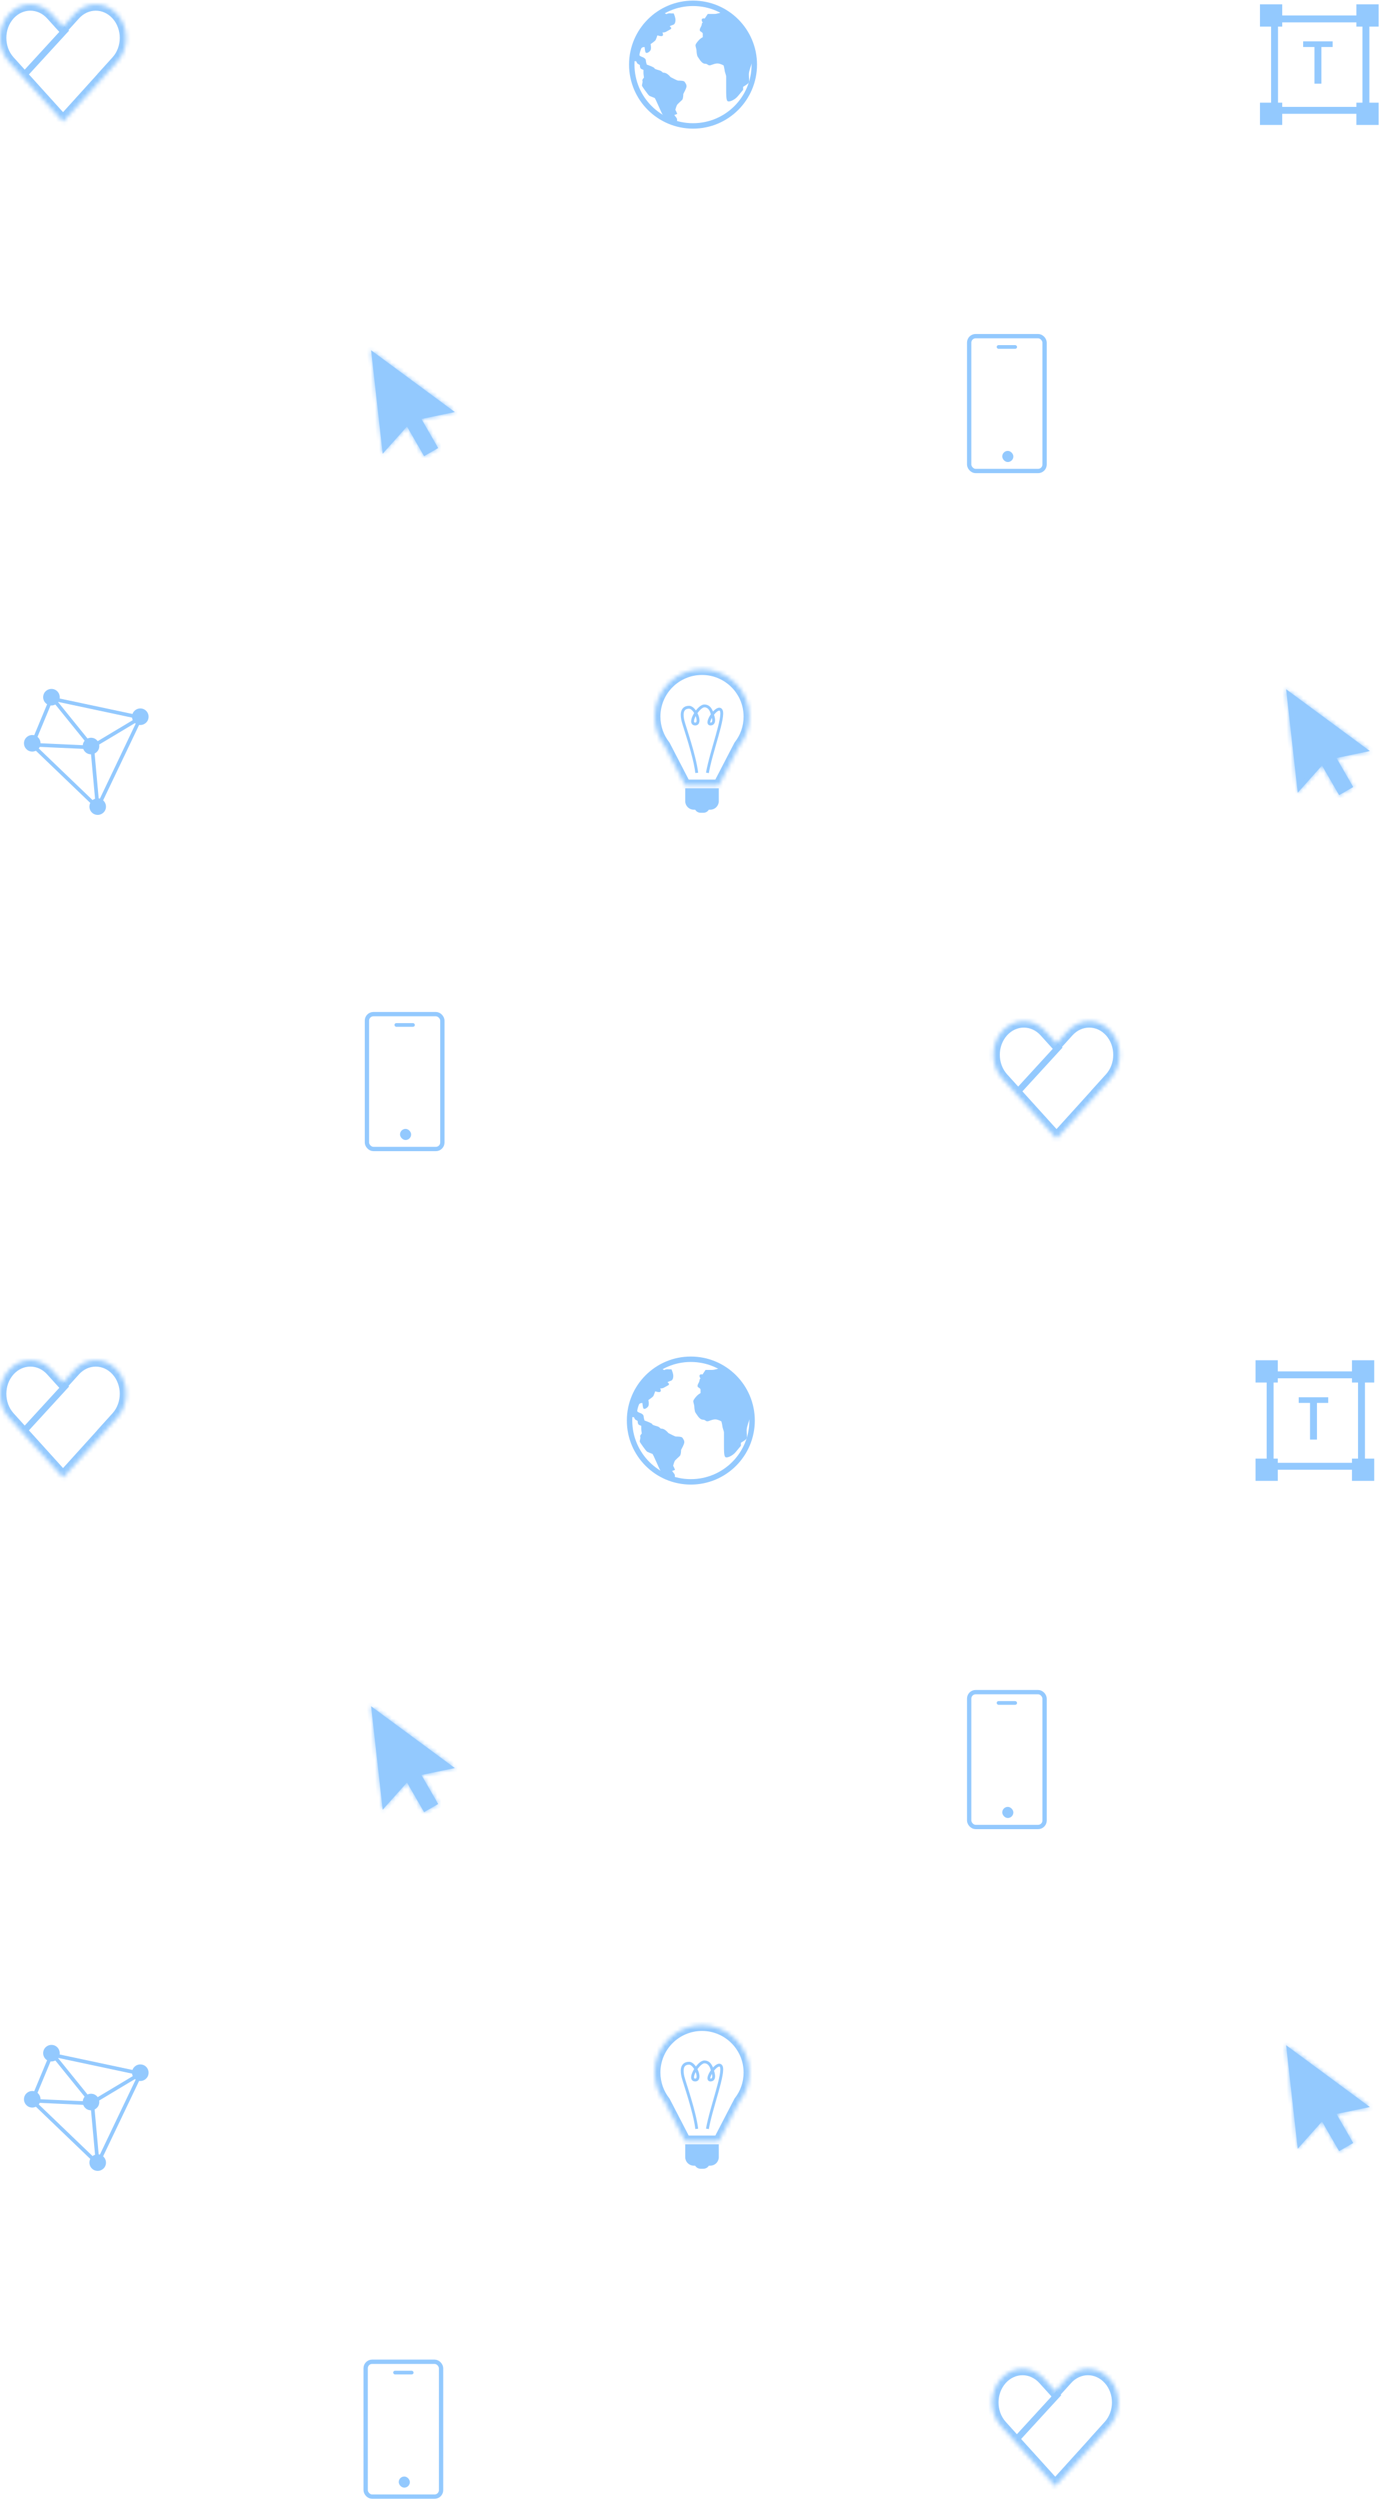 <svg width="334" height="603" viewBox="0 0 334 603" fill="none" xmlns="http://www.w3.org/2000/svg">
<rect x="233.888" y="81.069" width="18.202" height="32.524" rx="1.565" stroke="#93C9FE" stroke-width="1.043"/>
<rect x="240.527" y="83.233" width="4.923" height="0.895" rx="0.448" fill="#93C9FE"/>
<rect x="241.87" y="108.743" width="2.685" height="2.685" rx="1.343" fill="#93C9FE"/>
<mask id="path-4-inside-1" fill="white">
<path fill-rule="evenodd" clip-rule="evenodd" d="M109.775 99.376L89.555 84.47L92.355 109.433L98.214 102.867L102.344 110.019L105.748 108.054L101.706 101.053L109.775 99.376Z"/>
</mask>
<path fill-rule="evenodd" clip-rule="evenodd" d="M109.775 99.376L89.555 84.47L92.355 109.433L98.214 102.867L102.344 110.019L105.748 108.054L101.706 101.053L109.775 99.376Z" fill="#93C9FE"/>
<path d="M89.555 84.47L90.174 83.63L88.252 82.213L88.518 84.586L89.555 84.47ZM109.775 99.376L109.987 100.398L112.274 99.922L110.394 98.536L109.775 99.376ZM92.355 109.433L91.318 109.55L91.578 111.871L93.133 110.128L92.355 109.433ZM98.214 102.867L99.118 102.345L98.396 101.095L97.436 102.172L98.214 102.867ZM102.344 110.019L101.44 110.541L101.962 111.444L102.865 110.923L102.344 110.019ZM105.748 108.054L106.269 108.957L107.173 108.436L106.651 107.532L105.748 108.054ZM101.706 101.053L101.493 100.032L100.081 100.325L100.802 101.575L101.706 101.053ZM88.936 85.31L109.155 100.216L110.394 98.536L90.174 83.63L88.936 85.31ZM93.392 109.317L90.592 84.354L88.518 84.586L91.318 109.55L93.392 109.317ZM97.436 102.172L91.576 108.739L93.133 110.128L98.993 103.561L97.436 102.172ZM103.247 109.497L99.118 102.345L97.311 103.388L101.44 110.541L103.247 109.497ZM105.226 107.15L101.822 109.116L102.865 110.923L106.269 108.957L105.226 107.15ZM100.802 101.575L104.844 108.576L106.651 107.532L102.609 100.532L100.802 101.575ZM109.562 98.355L101.493 100.032L101.918 102.075L109.987 100.398L109.562 98.355Z" fill="#93C9FE" mask="url(#path-4-inside-1)"/>
<mask id="path-6-inside-2" fill="white">
<path fill-rule="evenodd" clip-rule="evenodd" d="M330.599 181.134L310.38 166.227L313.179 191.191L319.039 184.624L323.168 191.777L326.572 189.811L322.53 182.811L330.599 181.134Z"/>
</mask>
<path fill-rule="evenodd" clip-rule="evenodd" d="M330.599 181.134L310.38 166.227L313.179 191.191L319.039 184.624L323.168 191.777L326.572 189.811L322.53 182.811L330.599 181.134Z" fill="#93C9FE"/>
<path d="M310.38 166.227L310.999 165.388L309.077 163.971L309.343 166.344L310.38 166.227ZM330.599 181.134L330.811 182.155L333.098 181.68L331.218 180.294L330.599 181.134ZM313.179 191.191L312.142 191.307L312.403 193.628L313.958 191.886L313.179 191.191ZM319.039 184.624L319.942 184.102L319.221 182.853L318.26 183.93L319.039 184.624ZM323.168 191.777L322.265 192.298L322.786 193.202L323.69 192.68L323.168 191.777ZM326.572 189.811L327.094 190.715L327.997 190.193L327.475 189.29L326.572 189.811ZM322.53 182.811L322.318 181.789L320.905 182.083L321.627 183.332L322.53 182.811ZM309.76 167.067L329.98 181.974L331.218 180.294L310.999 165.388L309.76 167.067ZM314.216 191.075L311.416 166.111L309.343 166.344L312.142 191.307L314.216 191.075ZM318.26 183.93L312.401 190.496L313.958 191.886L319.817 185.319L318.26 183.93ZM324.072 191.255L319.942 184.102L318.135 185.146L322.265 192.298L324.072 191.255ZM326.05 188.908L322.646 190.873L323.69 192.68L327.094 190.715L326.05 188.908ZM321.627 183.332L325.668 190.333L327.475 189.29L323.434 182.289L321.627 183.332ZM330.387 180.112L322.318 181.789L322.742 183.832L330.811 182.155L330.387 180.112Z" fill="#93C9FE" mask="url(#path-6-inside-2)"/>
<circle cx="12.415" cy="168.145" r="2.002" transform="rotate(27.006 12.415 168.145)" fill="#93C9FE"/>
<circle cx="7.785" cy="179.264" r="2.002" transform="rotate(27.006 7.785 179.264)" fill="#93C9FE"/>
<circle cx="21.964" cy="179.925" r="2.002" transform="rotate(27.006 21.964 179.925)" fill="#93C9FE"/>
<circle cx="23.577" cy="194.536" r="2.002" transform="rotate(27.006 23.577 194.536)" fill="#93C9FE"/>
<circle cx="33.862" cy="172.855" r="2.002" transform="rotate(27.006 33.862 172.855)" fill="#93C9FE"/>
<path d="M33.929 173.062L12.412 168.489L7.782 179.609L23.571 194.753M33.929 173.062L23.571 194.753M33.929 173.062L22.239 180.064L23.571 194.753" stroke="#93C9FE" stroke-width="0.881"/>
<path d="M7.782 179.609L22.306 180.271L12.552 168.215" stroke="#93C9FE" stroke-width="0.881"/>
<path d="M165.366 190.125H173.465V193.22C173.465 194.357 172.543 195.28 171.406 195.28H167.426C166.288 195.28 165.366 194.357 165.366 193.22V190.125Z" fill="#93C9FE"/>
<path d="M167.575 194.543H171.256V194.543C171.256 195.356 170.597 196.016 169.784 196.016H169.047C168.234 196.016 167.575 195.356 167.575 194.543V194.543Z" fill="#93C9FE"/>
<mask id="path-17-inside-3" fill="white">
<path fill-rule="evenodd" clip-rule="evenodd" d="M178.417 179.839C179.928 177.903 180.828 175.468 180.828 172.822C180.828 166.519 175.719 161.409 169.416 161.409C163.113 161.409 158.003 166.519 158.003 172.822C158.003 175.468 158.903 177.903 160.414 179.838L165.366 189.389H173.465L178.417 179.839Z"/>
</mask>
<path d="M178.417 179.839L177.335 178.994L177.257 179.094L177.198 179.207L178.417 179.839ZM160.414 179.838L161.633 179.206L161.574 179.094L161.496 178.994L160.414 179.838ZM165.366 189.389L164.147 190.021L164.531 190.762H165.366V189.389ZM173.465 189.389V190.762H174.3L174.684 190.021L173.465 189.389ZM179.455 172.822C179.455 175.151 178.664 177.291 177.335 178.994L179.5 180.684C181.192 178.515 182.202 175.785 182.202 172.822H179.455ZM169.416 162.783C174.96 162.783 179.455 167.277 179.455 172.822H182.202C182.202 165.761 176.477 160.036 169.416 160.036V162.783ZM159.376 172.822C159.376 167.277 163.871 162.783 169.416 162.783V160.036C162.354 160.036 156.63 165.761 156.63 172.822H159.376ZM161.496 178.994C160.167 177.291 159.376 175.151 159.376 172.822H156.63C156.63 175.785 157.639 178.515 159.331 180.683L161.496 178.994ZM166.585 188.757L161.633 179.206L159.195 180.471L164.147 190.021L166.585 188.757ZM173.465 188.016H165.366V190.762H173.465V188.016ZM177.198 179.207L172.246 188.757L174.684 190.021L179.636 180.471L177.198 179.207Z" fill="#93C9FE" mask="url(#path-17-inside-3)"/>
<path d="M168.145 186.399C167.654 182.227 165.2 175.355 164.832 173.882C164.51 172.594 164.322 170.569 166.304 170.569C167.777 170.569 169.423 174.618 167.777 174.618C165.936 174.618 168.521 170.245 169.994 170.245C171.466 170.245 171.827 172.041 171.827 172.041C171.827 172.041 172.931 174.618 171.458 174.618C169.986 174.618 173.152 169.832 174.035 171.305C174.919 172.778 171.581 181.368 170.722 186.399" stroke="#93C9FE" stroke-width="0.687"/>
<path d="M172.397 3.533C173 3.533 174.071 3.198 174.531 3.031H175.41L178.8 6.42L180.557 9.308L182.063 13.199L181.561 14.455C181.227 15.292 180.557 17.141 180.557 17.844C180.557 18.723 180.683 19.602 180.557 19.853C180.457 20.053 179.595 20.606 179.176 20.857V21.61C179.009 21.819 178.523 22.414 177.921 23.117C177.168 23.995 175.912 24.497 175.661 24.246C175.41 23.995 175.41 22.489 175.41 21.61V18.472C175.41 18.095 175.033 17.216 175.033 16.965C175.033 16.765 174.866 16.045 174.782 15.71C174.699 15.626 174.356 15.409 173.653 15.208C172.774 14.957 171.895 15.459 171.393 15.585C170.891 15.71 170.891 15.208 170.138 15.208C169.384 15.208 168.631 13.701 168.506 13.576C168.38 13.45 168.255 12.572 168.255 12.195C168.255 11.819 168.004 11.191 168.004 10.94C168.004 10.689 168.506 10.061 168.882 9.684C169.184 9.383 169.594 9.14 169.761 9.057V8.178C169.761 7.801 169.51 7.676 169.133 7.425C168.757 7.174 169.51 6.42 169.51 5.918C169.51 5.517 169.845 5.5 170.012 5.542C169.887 5.5 169.61 5.316 169.51 4.914C169.41 4.512 169.887 4.579 170.138 4.663L170.891 3.533H172.397Z" fill="#93C9FE" stroke="#93C9FE" stroke-width="0.327"/>
<path d="M160.974 3.533C160.672 3.734 159.886 2.946 159.718 2.653C158.547 3.489 156.404 5.567 155.701 6.169C154.822 6.922 153.944 9.182 153.442 9.684C153.04 10.086 152.772 12.697 152.688 13.952L153.19 14.58C153.358 14.58 153.693 14.605 153.693 14.706C153.693 14.806 153.86 15.082 153.944 15.208L154.571 15.584C154.571 15.752 154.596 16.137 154.697 16.337C154.797 16.538 155.241 16.672 155.45 16.714V17.593C155.45 17.969 155.576 18.597 155.576 18.723C155.576 18.848 155.074 19.225 155.199 19.476C155.325 19.727 155.074 20.48 155.074 20.606C155.074 20.731 156.58 22.865 156.831 22.991C157.082 23.116 157.835 23.367 158.086 23.493C158.337 23.619 159.718 27.134 160.095 27.636C160.472 28.138 162.103 29.268 162.731 29.268C163.359 29.268 163.233 29.017 163.233 28.765C163.233 28.514 162.355 27.636 162.48 27.636C162.581 27.636 163.024 27.468 163.233 27.384C163.15 27.175 162.957 26.732 162.857 26.631C162.731 26.506 163.108 25.502 163.233 25.25C163.359 24.999 164.238 24.246 164.489 23.995C164.689 23.794 164.74 22.991 164.74 22.614C164.949 22.238 165.392 21.384 165.493 20.982C165.618 20.48 165.242 20.104 165.116 19.852C164.991 19.601 163.861 19.601 163.61 19.601C163.409 19.601 162.271 19.015 161.727 18.723C161.559 18.513 161.124 18.045 160.723 17.844C160.321 17.643 160.053 17.677 159.969 17.718C159.844 17.593 159.543 17.317 159.342 17.216C159.091 17.091 157.835 16.84 157.835 16.588C157.835 16.388 156.58 15.919 155.952 15.71C155.869 15.459 155.701 14.881 155.701 14.58C155.701 14.279 155.283 14.036 155.074 13.952C154.822 13.869 154.295 13.651 154.195 13.45C154.069 13.199 154.32 12.32 154.571 11.693C154.772 11.191 155.408 11.149 155.701 11.191C155.743 11.609 155.852 12.471 155.952 12.571C156.078 12.697 156.58 12.446 156.831 12.069C157.032 11.768 156.915 10.94 156.831 10.563C157.208 10.312 157.986 9.759 158.086 9.559C158.212 9.308 158.337 8.931 158.463 8.554C158.588 8.178 158.965 8.554 159.593 8.554C160.22 8.554 159.467 7.676 159.718 7.676C159.969 7.676 160.346 7.676 160.597 7.55C160.848 7.424 161.476 7.048 161.727 6.922C161.978 6.797 161.727 6.671 161.476 6.42C161.225 6.169 162.229 5.918 162.48 5.793C162.731 5.667 162.857 5.29 162.857 4.788C162.857 4.387 162.606 3.7 162.48 3.407H161.978C161.769 3.366 161.275 3.332 160.974 3.533Z" fill="#93C9FE" stroke="#93C9FE" stroke-width="0.327"/>
<circle cx="167.25" cy="15.585" r="14.786" stroke="#93C9FE" stroke-width="1.309"/>
<mask id="path-23-inside-4" fill="white">
<path fill-rule="evenodd" clip-rule="evenodd" d="M12.505 3.413C9.645 0.252 5.006 0.252 2.146 3.413C-0.715 6.574 -0.715 11.699 2.146 14.86L4.857 17.856L4.845 17.87L15.204 29.317L15.217 29.303L15.229 29.317L25.589 17.87L25.577 17.856L28.288 14.86C31.149 11.699 31.149 6.574 28.288 3.413C25.428 0.252 20.789 0.252 17.929 3.413L15.217 6.409L12.505 3.413Z"/>
</mask>
<path d="M2.146 3.413L1.01 2.385L1.01 2.385L2.146 3.413ZM12.505 3.413L13.641 2.385L13.641 2.385L12.505 3.413ZM2.146 14.86L3.281 13.832L3.281 13.832L2.146 14.86ZM4.857 17.856L5.993 18.884L6.923 17.856L5.993 16.828L4.857 17.856ZM4.845 17.87L3.709 16.842L2.779 17.87L3.709 18.898L4.845 17.87ZM15.204 29.317L14.069 30.345L15.204 31.6L16.34 30.345L15.204 29.317ZM15.217 29.303L16.353 28.275L15.217 27.02L14.081 28.275L15.217 29.303ZM15.229 29.317L14.094 30.345L15.229 31.599L16.365 30.345L15.229 29.317ZM25.589 17.87L26.725 18.898L27.655 17.87L26.725 16.842L25.589 17.87ZM25.577 17.856L24.441 16.828L23.511 17.856L24.441 18.884L25.577 17.856ZM28.288 14.86L29.424 15.888L29.424 15.888L28.288 14.86ZM28.288 3.413L29.424 2.385L29.424 2.385L28.288 3.413ZM17.929 3.413L16.793 2.385L16.793 2.385L17.929 3.413ZM15.217 6.409L14.081 7.437L15.217 8.692L16.353 7.437L15.217 6.409ZM3.281 4.441C5.534 1.952 9.117 1.952 11.37 4.441L13.641 2.385C10.172 -1.448 4.479 -1.448 1.01 2.385L3.281 4.441ZM3.281 13.832C0.949 11.255 0.949 7.018 3.281 4.441L1.01 2.385C-2.379 6.13 -2.379 12.143 1.01 15.888L3.281 13.832ZM5.993 16.828L3.281 13.832L1.01 15.888L3.721 18.884L5.993 16.828ZM5.98 18.898L5.993 18.884L3.721 16.828L3.709 16.842L5.98 18.898ZM16.34 28.289L5.98 16.842L3.709 18.898L14.069 30.345L16.34 28.289ZM14.081 28.275L14.069 28.289L16.34 30.345L16.353 30.331L14.081 28.275ZM16.365 28.289L16.353 28.275L14.081 30.331L14.094 30.345L16.365 28.289ZM24.454 16.842L14.094 28.289L16.365 30.345L26.725 18.898L24.454 16.842ZM24.441 18.884L24.454 18.898L26.725 16.842L26.713 16.828L24.441 18.884ZM27.153 13.832L24.441 16.828L26.713 18.884L29.424 15.888L27.153 13.832ZM27.153 4.441C29.485 7.018 29.485 11.255 27.153 13.832L29.424 15.888C32.813 12.143 32.813 6.13 29.424 2.385L27.153 4.441ZM19.064 4.441C21.317 1.952 24.9 1.952 27.153 4.441L29.424 2.385C25.955 -1.448 20.262 -1.448 16.793 2.385L19.064 4.441ZM16.353 7.437L19.064 4.441L16.793 2.385L14.081 5.381L16.353 7.437ZM11.37 4.441L14.081 7.437L16.353 5.381L13.641 2.385L11.37 4.441Z" fill="#93C9FE" mask="url(#path-23-inside-4)"/>
<path d="M16.112 6.861L6.266 17.602" stroke="#93C9FE" stroke-width="1.531"/>
<rect x="304.068" y="1.042" width="5.371" height="5.371" fill="#93C9FE"/>
<rect x="327.341" y="1.042" width="5.371" height="5.371" fill="#93C9FE"/>
<rect x="327.341" y="24.763" width="5.371" height="5.371" fill="#93C9FE"/>
<rect x="304.068" y="24.763" width="5.371" height="5.371" fill="#93C9FE"/>
<rect x="307.588" y="4.562" width="22.051" height="22.051" stroke="#93C9FE" stroke-width="1.669"/>
<path d="M314.487 11.334H317.219V20.175H318.893V11.334H321.61V9.969H314.487V11.334Z" fill="#93C9FE"/>
<mask id="path-32-inside-5" fill="white">
<path fill-rule="evenodd" clip-rule="evenodd" d="M268.043 260.117C270.903 256.956 270.903 251.832 268.043 248.671C265.182 245.51 260.544 245.51 257.683 248.671L254.971 251.667L252.26 248.671C249.399 245.51 244.761 245.51 241.9 248.671C239.039 251.832 239.039 256.957 241.9 260.118L244.611 263.114L244.599 263.127L254.959 274.574L254.971 274.561L254.984 274.574L265.344 263.128L265.331 263.114L268.043 260.117Z"/>
</mask>
<path d="M268.043 248.671L269.178 247.643L269.178 247.643L268.043 248.671ZM268.043 260.117L269.178 261.145L269.178 261.145L268.043 260.117ZM257.683 248.671L258.819 249.698L258.819 249.698L257.683 248.671ZM254.971 251.667L253.835 252.695L254.971 253.95L256.107 252.695L254.971 251.667ZM252.26 248.671L253.395 247.643L253.395 247.643L252.26 248.671ZM241.9 248.671L240.764 247.643L240.764 247.643L241.9 248.671ZM241.9 260.118L240.764 261.145L240.764 261.145L241.9 260.118ZM244.611 263.114L245.747 264.141L246.677 263.114L245.747 262.086L244.611 263.114ZM244.599 263.127L243.463 262.1L242.533 263.127L243.463 264.155L244.599 263.127ZM254.959 274.574L253.823 275.602L254.959 276.857L256.095 275.602L254.959 274.574ZM254.971 274.561L256.107 273.533L254.971 272.278L253.835 273.533L254.971 274.561ZM254.984 274.574L253.848 275.602L254.984 276.857L256.12 275.602L254.984 274.574ZM265.344 263.128L266.479 264.155L267.41 263.127L266.479 262.1L265.344 263.128ZM265.331 263.114L264.195 262.086L263.265 263.114L264.195 264.142L265.331 263.114ZM266.907 249.698C269.24 252.276 269.24 256.512 266.907 259.09L269.178 261.145C272.567 257.401 272.567 251.387 269.178 247.643L266.907 249.698ZM258.819 249.698C261.071 247.209 264.654 247.209 266.907 249.698L269.178 247.643C265.71 243.81 260.016 243.81 256.547 247.643L258.819 249.698ZM256.107 252.695L258.819 249.698L256.547 247.643L253.835 250.639L256.107 252.695ZM251.124 249.699L253.835 252.695L256.107 250.639L253.395 247.643L251.124 249.699ZM243.036 249.699C245.288 247.21 248.871 247.21 251.124 249.699L253.395 247.643C249.927 243.81 244.233 243.81 240.764 247.643L243.036 249.699ZM243.036 259.09C240.703 256.512 240.703 252.276 243.036 249.699L240.764 247.643C237.375 251.387 237.375 257.401 240.764 261.145L243.036 259.09ZM245.747 262.086L243.036 259.09L240.764 261.145L243.476 264.142L245.747 262.086ZM245.735 264.155L245.747 264.141L243.476 262.086L243.463 262.1L245.735 264.155ZM256.095 273.546L245.735 262.099L243.463 264.155L253.823 275.602L256.095 273.546ZM253.835 273.533L253.823 273.546L256.095 275.602L256.107 275.588L253.835 273.533ZM256.12 273.547L256.107 273.533L253.835 275.588L253.848 275.602L256.12 273.547ZM264.208 262.1L253.848 273.547L256.12 275.602L266.479 264.155L264.208 262.1ZM264.195 264.142L264.208 264.155L266.479 262.1L266.467 262.086L264.195 264.142ZM266.907 259.09L264.195 262.086L266.467 264.142L269.178 261.145L266.907 259.09Z" fill="#93C9FE" mask="url(#path-32-inside-5)"/>
<path d="M255.866 252.118L246.02 262.86" stroke="#93C9FE" stroke-width="1.531"/>
<rect x="88.553" y="244.584" width="18.202" height="32.524" rx="1.565" stroke="#93C9FE" stroke-width="1.043"/>
<rect x="95.193" y="246.747" width="4.923" height="0.895" rx="0.448" fill="#93C9FE"/>
<rect x="96.535" y="272.258" width="2.685" height="2.685" rx="1.343" fill="#93C9FE"/>
<rect x="233.888" y="408.099" width="18.202" height="32.524" rx="1.565" stroke="#93C9FE" stroke-width="1.043"/>
<rect x="240.527" y="410.262" width="4.923" height="0.895" rx="0.448" fill="#93C9FE"/>
<rect x="241.87" y="435.773" width="2.685" height="2.685" rx="1.343" fill="#93C9FE"/>
<mask id="path-41-inside-6" fill="white">
<path fill-rule="evenodd" clip-rule="evenodd" d="M109.775 426.406L89.555 411.499L92.355 436.463L98.214 429.896L102.344 437.049L105.748 435.084L101.706 428.083L109.775 426.406Z"/>
</mask>
<path fill-rule="evenodd" clip-rule="evenodd" d="M109.775 426.406L89.555 411.499L92.355 436.463L98.214 429.896L102.344 437.049L105.748 435.084L101.706 428.083L109.775 426.406Z" fill="#93C9FE"/>
<path d="M89.555 411.499L90.174 410.66L88.252 409.243L88.518 411.616L89.555 411.499ZM109.775 426.406L109.987 427.427L112.274 426.952L110.394 425.566L109.775 426.406ZM92.355 436.463L91.318 436.579L91.578 438.9L93.133 437.158L92.355 436.463ZM98.214 429.896L99.118 429.375L98.396 428.125L97.436 429.202L98.214 429.896ZM102.344 437.049L101.44 437.571L101.962 438.474L102.865 437.952L102.344 437.049ZM105.748 435.084L106.269 435.987L107.173 435.466L106.651 434.562L105.748 435.084ZM101.706 428.083L101.493 427.061L100.081 427.355L100.802 428.605L101.706 428.083ZM88.936 412.339L109.155 427.246L110.394 425.566L90.174 410.66L88.936 412.339ZM93.392 436.347L90.592 411.383L88.518 411.616L91.318 436.579L93.392 436.347ZM97.436 429.202L91.576 435.768L93.133 437.158L98.993 430.591L97.436 429.202ZM103.247 436.527L99.118 429.375L97.311 430.418L101.44 437.571L103.247 436.527ZM105.226 434.18L101.822 436.145L102.865 437.952L106.269 435.987L105.226 434.18ZM100.802 428.605L104.844 435.605L106.651 434.562L102.609 427.561L100.802 428.605ZM109.562 425.384L101.493 427.061L101.918 429.104L109.987 427.427L109.562 425.384Z" fill="#93C9FE" mask="url(#path-41-inside-6)"/>
<mask id="path-43-inside-7" fill="white">
<path fill-rule="evenodd" clip-rule="evenodd" d="M330.599 508.163L310.379 493.257L313.179 518.22L319.038 511.654L323.168 518.807L326.572 516.841L322.53 509.84L330.599 508.163Z"/>
</mask>
<path fill-rule="evenodd" clip-rule="evenodd" d="M330.599 508.163L310.379 493.257L313.179 518.22L319.038 511.654L323.168 518.807L326.572 516.841L322.53 509.84L330.599 508.163Z" fill="#93C9FE"/>
<path d="M310.379 493.257L310.999 492.417L309.076 491L309.343 493.373L310.379 493.257ZM330.599 508.163L330.811 509.185L333.098 508.709L331.218 507.323L330.599 508.163ZM313.179 518.22L312.142 518.337L312.402 520.658L313.957 518.915L313.179 518.22ZM319.038 511.654L319.942 511.132L319.22 509.883L318.26 510.959L319.038 511.654ZM323.168 518.807L322.264 519.328L322.786 520.232L323.69 519.71L323.168 518.807ZM326.572 516.841L327.093 517.745L327.997 517.223L327.475 516.32L326.572 516.841ZM322.53 509.84L322.317 508.819L320.905 509.112L321.626 510.362L322.53 509.84ZM309.76 494.097L329.98 509.003L331.218 507.323L310.999 492.417L309.76 494.097ZM314.216 518.104L311.416 493.14L309.343 493.373L312.142 518.337L314.216 518.104ZM318.26 510.959L312.401 517.526L313.957 518.915L319.817 512.348L318.26 510.959ZM324.071 518.285L319.942 511.132L318.135 512.175L322.264 519.328L324.071 518.285ZM326.05 515.938L322.646 517.903L323.69 519.71L327.093 517.745L326.05 515.938ZM321.626 510.362L325.668 517.363L327.475 516.32L323.433 509.319L321.626 510.362ZM330.386 507.142L322.317 508.819L322.742 510.862L330.811 509.185L330.386 507.142Z" fill="#93C9FE" mask="url(#path-43-inside-7)"/>
<circle cx="12.415" cy="495.174" r="2.002" transform="rotate(27.006 12.415 495.174)" fill="#93C9FE"/>
<circle cx="7.785" cy="506.294" r="2.002" transform="rotate(27.006 7.785 506.294)" fill="#93C9FE"/>
<circle cx="21.964" cy="506.954" r="2.002" transform="rotate(27.006 21.964 506.954)" fill="#93C9FE"/>
<circle cx="23.577" cy="521.565" r="2.002" transform="rotate(27.006 23.577 521.565)" fill="#93C9FE"/>
<circle cx="33.862" cy="499.884" r="2.002" transform="rotate(27.006 33.862 499.884)" fill="#93C9FE"/>
<path d="M33.929 500.091L12.412 495.519L7.782 506.638L23.571 521.782M33.929 500.091L23.571 521.782M33.929 500.091L22.239 507.094L23.571 521.782" stroke="#93C9FE" stroke-width="0.881"/>
<path d="M7.782 506.638L22.306 507.301L12.552 495.244" stroke="#93C9FE" stroke-width="0.881"/>
<path d="M165.366 517.155H173.465V520.25C173.465 521.387 172.543 522.309 171.406 522.309H167.426C166.288 522.309 165.366 521.387 165.366 520.25V517.155Z" fill="#93C9FE"/>
<path d="M167.575 521.573H171.256V521.573C171.256 522.386 170.597 523.046 169.784 523.046H169.047C168.234 523.046 167.575 522.386 167.575 521.573V521.573Z" fill="#93C9FE"/>
<mask id="path-54-inside-8" fill="white">
<path fill-rule="evenodd" clip-rule="evenodd" d="M178.418 506.868C179.928 504.933 180.828 502.497 180.828 499.852C180.828 493.549 175.719 488.439 169.416 488.439C163.113 488.439 158.003 493.549 158.003 499.852C158.003 502.497 158.903 504.932 160.413 506.868L165.366 516.419H173.465L178.418 506.868Z"/>
</mask>
<path d="M178.418 506.868L177.335 506.023L177.257 506.123L177.199 506.236L178.418 506.868ZM160.413 506.868L161.632 506.236L161.574 506.123L161.496 506.023L160.413 506.868ZM165.366 516.419L164.147 517.051L164.531 517.792H165.366V516.419ZM173.465 516.419V517.792H174.3L174.684 517.051L173.465 516.419ZM179.455 499.852C179.455 502.181 178.664 504.321 177.335 506.023L179.5 507.713C181.193 505.545 182.202 502.814 182.202 499.852H179.455ZM169.416 489.812C174.96 489.812 179.455 494.307 179.455 499.852H182.202C182.202 492.791 176.477 487.066 169.416 487.066V489.812ZM159.376 499.852C159.376 494.307 163.871 489.812 169.416 489.812V487.066C162.354 487.066 156.63 492.791 156.63 499.852H159.376ZM161.496 506.023C160.167 504.32 159.376 502.18 159.376 499.852H156.63C156.63 502.814 157.639 505.544 159.331 507.713L161.496 506.023ZM166.585 515.787L161.632 506.236L159.194 507.5L164.147 517.051L166.585 515.787ZM173.465 515.046H165.366V517.792H173.465V515.046ZM177.199 506.236L172.246 515.787L174.684 517.051L179.637 507.5L177.199 506.236Z" fill="#93C9FE" mask="url(#path-54-inside-8)"/>
<path d="M168.145 513.429C167.654 509.257 165.2 502.385 164.832 500.912C164.51 499.624 164.322 497.599 166.304 497.599C167.777 497.599 169.423 501.649 167.777 501.649C165.936 501.649 168.521 497.275 169.994 497.275C171.466 497.275 171.827 499.071 171.827 499.071C171.827 499.071 172.931 501.649 171.458 501.649C169.986 501.649 173.152 496.863 174.035 498.335C174.919 499.808 171.581 508.398 170.722 513.429" stroke="#93C9FE" stroke-width="0.687"/>
<path d="M171.863 330.552C172.465 330.552 173.537 330.217 173.997 330.05H174.876L178.265 333.439L180.022 336.326L181.529 340.218L181.027 341.473C180.692 342.31 180.022 344.16 180.022 344.863C180.022 345.741 180.148 346.62 180.022 346.871C179.922 347.072 179.06 347.624 178.642 347.876V348.629C178.474 348.838 177.989 349.432 177.386 350.135C176.633 351.014 175.378 351.516 175.127 351.265C174.876 351.014 174.876 349.507 174.876 348.629V345.49C174.876 345.114 174.499 344.235 174.499 343.984C174.499 343.783 174.332 343.063 174.248 342.729C174.164 342.645 173.821 342.427 173.118 342.226C172.239 341.975 171.361 342.478 170.858 342.603C170.356 342.729 170.356 342.226 169.603 342.226C168.85 342.226 168.097 340.72 167.971 340.594C167.846 340.469 167.72 339.59 167.72 339.214C167.72 338.837 167.469 338.209 167.469 337.958C167.469 337.707 167.971 337.08 168.348 336.703C168.649 336.402 169.059 336.159 169.226 336.075V335.196C169.226 334.82 168.975 334.694 168.599 334.443C168.222 334.192 168.975 333.439 168.975 332.937C168.975 332.535 169.31 332.518 169.478 332.56C169.352 332.518 169.076 332.334 168.975 331.933C168.875 331.531 169.352 331.598 169.603 331.682L170.356 330.552H171.863Z" fill="#93C9FE" stroke="#93C9FE" stroke-width="0.327"/>
<path d="M160.439 330.552C160.138 330.753 159.351 329.965 159.184 329.672C158.012 330.509 155.87 332.586 155.167 333.188C154.288 333.941 153.409 336.201 152.907 336.703C152.505 337.105 152.237 339.716 152.154 340.971L152.656 341.599C152.823 341.599 153.158 341.624 153.158 341.725C153.158 341.825 153.325 342.101 153.409 342.227L154.037 342.603C154.037 342.771 154.062 343.156 154.162 343.357C154.263 343.557 154.706 343.691 154.916 343.733V344.612C154.916 344.988 155.041 345.616 155.041 345.742C155.041 345.867 154.539 346.244 154.665 346.495C154.79 346.746 154.539 347.499 154.539 347.625C154.539 347.75 156.045 349.884 156.296 350.01C156.548 350.135 157.301 350.386 157.552 350.512C157.803 350.638 159.184 354.153 159.56 354.655C159.937 355.157 161.569 356.287 162.197 356.287C162.824 356.287 162.699 356.036 162.699 355.784C162.699 355.533 161.82 354.655 161.946 354.655C162.046 354.655 162.49 354.487 162.699 354.404C162.615 354.194 162.423 353.751 162.322 353.65C162.197 353.525 162.573 352.521 162.699 352.269C162.824 352.018 163.703 351.265 163.954 351.014C164.155 350.813 164.205 350.01 164.205 349.633C164.414 349.257 164.858 348.403 164.958 348.001C165.084 347.499 164.707 347.123 164.582 346.871C164.456 346.62 163.326 346.62 163.075 346.62C162.874 346.62 161.736 346.035 161.192 345.742C161.025 345.532 160.59 345.064 160.188 344.863C159.786 344.662 159.519 344.696 159.435 344.737C159.309 344.612 159.008 344.336 158.807 344.235C158.556 344.11 157.301 343.859 157.301 343.608C157.301 343.407 156.045 342.938 155.418 342.729C155.334 342.478 155.167 341.9 155.167 341.599C155.167 341.298 154.748 341.055 154.539 340.971C154.288 340.888 153.761 340.67 153.66 340.469C153.535 340.218 153.786 339.339 154.037 338.712C154.238 338.21 154.874 338.168 155.167 338.21C155.208 338.628 155.317 339.49 155.418 339.59C155.543 339.716 156.045 339.465 156.296 339.088C156.497 338.787 156.38 337.959 156.296 337.582C156.673 337.331 157.451 336.778 157.552 336.578C157.677 336.327 157.803 335.95 157.928 335.573C158.054 335.197 158.431 335.573 159.058 335.573C159.686 335.573 158.933 334.695 159.184 334.695C159.435 334.695 159.811 334.695 160.063 334.569C160.314 334.444 160.941 334.067 161.192 333.941C161.443 333.816 161.192 333.69 160.941 333.439C160.69 333.188 161.694 332.937 161.946 332.812C162.197 332.686 162.322 332.309 162.322 331.807C162.322 331.406 162.071 330.719 161.946 330.426H161.443C161.234 330.385 160.74 330.351 160.439 330.552Z" fill="#93C9FE" stroke="#93C9FE" stroke-width="0.327"/>
<circle cx="166.716" cy="342.603" r="14.786" stroke="#93C9FE" stroke-width="1.309"/>
<mask id="path-60-inside-9" fill="white">
<path fill-rule="evenodd" clip-rule="evenodd" d="M28.288 341.875C31.149 338.714 31.149 333.589 28.288 330.428C25.428 327.267 20.789 327.267 17.929 330.428L15.217 333.424L12.505 330.428C9.645 327.267 5.006 327.267 2.146 330.428C-0.715 333.589 -0.715 338.714 2.146 341.875L4.857 344.871L4.845 344.885L15.204 356.332L15.217 356.318L15.229 356.332L25.589 344.885L25.577 344.871L28.288 341.875Z"/>
</mask>
<path d="M28.288 330.428L29.424 329.4L29.424 329.4L28.288 330.428ZM28.288 341.875L29.424 342.903L29.424 342.903L28.288 341.875ZM17.929 330.428L16.793 329.4L17.929 330.428ZM15.217 333.424L14.081 334.452L15.217 335.707L16.353 334.452L15.217 333.424ZM12.505 330.428L11.37 331.456L11.37 331.456L12.505 330.428ZM2.146 330.428L1.01 329.4L1.01 329.4L2.146 330.428ZM2.146 341.875L3.281 340.847L3.281 340.847L2.146 341.875ZM4.857 344.871L5.993 345.899L6.923 344.871L5.993 343.843L4.857 344.871ZM4.845 344.885L3.709 343.857L2.779 344.885L3.709 345.913L4.845 344.885ZM15.204 356.332L14.069 357.359L15.204 358.614L16.34 357.359L15.204 356.332ZM15.217 356.318L16.353 355.29L15.217 354.035L14.081 355.29L15.217 356.318ZM15.229 356.332L14.094 357.36L15.229 358.615L16.365 357.36L15.229 356.332ZM25.589 344.885L26.725 345.913L27.655 344.885L26.725 343.857L25.589 344.885ZM25.577 344.871L24.441 343.843L23.511 344.871L24.441 345.899L25.577 344.871ZM27.153 331.456C29.485 334.033 29.485 338.269 27.153 340.847L29.424 342.903C32.813 339.158 32.813 333.144 29.424 329.4L27.153 331.456ZM19.064 331.456C21.317 328.967 24.9 328.967 27.153 331.456L29.424 329.4C25.955 325.567 20.262 325.567 16.793 329.4L19.064 331.456ZM16.353 334.452L19.064 331.456L16.793 329.4L14.081 332.396L16.353 334.452ZM11.37 331.456L14.081 334.452L16.353 332.396L13.641 329.4L11.37 331.456ZM3.281 331.456C5.534 328.967 9.117 328.967 11.37 331.456L13.641 329.4C10.172 325.567 4.479 325.567 1.01 329.4L3.281 331.456ZM3.281 340.847C0.949 338.27 0.949 334.033 3.281 331.456L1.01 329.4C-2.379 333.145 -2.379 339.158 1.01 342.903L3.281 340.847ZM5.993 343.843L3.281 340.847L1.01 342.903L3.721 345.899L5.993 343.843ZM5.98 345.913L5.993 345.899L3.721 343.843L3.709 343.857L5.98 345.913ZM16.34 355.304L5.98 343.857L3.709 345.913L14.069 357.359L16.34 355.304ZM14.081 355.29L14.069 355.304L16.34 357.359L16.353 357.346L14.081 355.29ZM16.365 355.304L16.353 355.29L14.081 357.346L14.094 357.36L16.365 355.304ZM24.454 343.857L14.094 355.304L16.365 357.36L26.725 345.913L24.454 343.857ZM24.441 345.899L24.454 345.913L26.725 343.857L26.712 343.843L24.441 345.899ZM27.153 340.847L24.441 343.843L26.712 345.899L29.424 342.903L27.153 340.847Z" fill="#93C9FE" mask="url(#path-60-inside-9)"/>
<path d="M16.112 333.876L6.266 344.617" stroke="#93C9FE" stroke-width="1.531"/>
<rect x="302.998" y="328.057" width="5.371" height="5.371" fill="#93C9FE"/>
<rect x="326.271" y="328.057" width="5.371" height="5.371" fill="#93C9FE"/>
<rect x="326.271" y="351.778" width="5.371" height="5.371" fill="#93C9FE"/>
<rect x="302.998" y="351.778" width="5.371" height="5.371" fill="#93C9FE"/>
<rect x="306.518" y="331.577" width="22.051" height="22.051" stroke="#93C9FE" stroke-width="1.669"/>
<path d="M313.417 338.349H316.148V347.19H317.822V338.349H320.539V336.984H313.417V338.349Z" fill="#93C9FE"/>
<mask id="path-69-inside-10" fill="white">
<path fill-rule="evenodd" clip-rule="evenodd" d="M267.733 585.132C270.594 581.971 270.594 576.846 267.733 573.685C264.872 570.524 260.234 570.524 257.373 573.685L254.661 576.682L251.95 573.686C249.089 570.525 244.451 570.525 241.59 573.686C238.729 576.847 238.729 581.972 241.59 585.132L244.301 588.129L244.289 588.142L254.649 599.589L254.661 599.575L254.674 599.589L265.034 588.142L265.021 588.129L267.733 585.132Z"/>
</mask>
<path d="M267.733 573.685L268.869 572.658L268.869 572.658L267.733 573.685ZM267.733 585.132L266.597 584.104L266.597 584.104L267.733 585.132ZM257.373 573.685L258.509 574.713L258.509 574.713L257.373 573.685ZM254.661 576.682L253.526 577.71L254.661 578.964L255.797 577.71L254.661 576.682ZM251.95 573.686L253.086 572.658L253.086 572.658L251.95 573.686ZM241.59 573.686L240.454 572.658L241.59 573.686ZM241.59 585.132L240.454 586.16L240.454 586.16L241.59 585.132ZM244.301 588.129L245.437 589.156L246.367 588.129L245.437 587.101L244.301 588.129ZM244.289 588.142L243.153 587.114L242.223 588.142L243.153 589.17L244.289 588.142ZM254.649 599.589L253.513 600.617L254.649 601.872L255.785 600.617L254.649 599.589ZM254.661 599.575L255.797 598.548L254.661 597.293L253.526 598.548L254.661 599.575ZM254.674 599.589L253.538 600.617L254.674 601.872L255.81 600.617L254.674 599.589ZM265.034 588.142L266.169 589.17L267.1 588.142L266.169 587.115L265.034 588.142ZM265.021 588.129L263.885 587.101L262.955 588.129L263.885 589.156L265.021 588.129ZM266.597 574.713C268.93 577.291 268.93 581.527 266.597 584.104L268.869 586.16C272.257 582.416 272.257 576.402 268.869 572.658L266.597 574.713ZM258.509 574.713C260.761 572.224 264.344 572.224 266.597 574.713L268.869 572.658C265.4 568.825 259.706 568.825 256.237 572.658L258.509 574.713ZM255.797 577.71L258.509 574.713L256.237 572.658L253.526 575.654L255.797 577.71ZM250.814 574.713L253.526 577.71L255.797 575.654L253.086 572.658L250.814 574.713ZM242.726 574.713C244.978 572.224 248.561 572.224 250.814 574.713L253.086 572.658C249.617 568.825 243.923 568.825 240.454 572.658L242.726 574.713ZM242.726 584.105C240.393 581.527 240.393 577.291 242.726 574.713L240.454 572.658C237.065 576.402 237.065 582.416 240.454 586.16L242.726 584.105ZM245.437 587.101L242.726 584.105L240.454 586.16L243.166 589.156L245.437 587.101ZM245.425 589.17L245.437 589.156L243.166 587.101L243.153 587.114L245.425 589.17ZM255.785 598.561L245.425 587.114L243.153 589.17L253.513 600.617L255.785 598.561ZM253.526 598.548L253.513 598.561L255.785 600.617L255.797 600.603L253.526 598.548ZM255.81 598.561L255.797 598.548L253.526 600.603L253.538 600.617L255.81 598.561ZM263.898 587.115L253.538 598.561L255.81 600.617L266.169 589.17L263.898 587.115ZM263.885 589.156L263.898 589.17L266.169 587.115L266.157 587.101L263.885 589.156ZM266.597 584.104L263.885 587.101L266.157 589.156L268.869 586.16L266.597 584.104Z" fill="#93C9FE" mask="url(#path-69-inside-10)"/>
<path d="M255.557 577.133L245.71 587.874" stroke="#93C9FE" stroke-width="1.531"/>
<rect x="88.243" y="569.599" width="18.202" height="32.524" rx="1.565" stroke="#93C9FE" stroke-width="1.043"/>
<rect x="94.883" y="571.762" width="4.923" height="0.895" rx="0.448" fill="#93C9FE"/>
<rect x="96.225" y="597.273" width="2.685" height="2.685" rx="1.343" fill="#93C9FE"/>
</svg>
